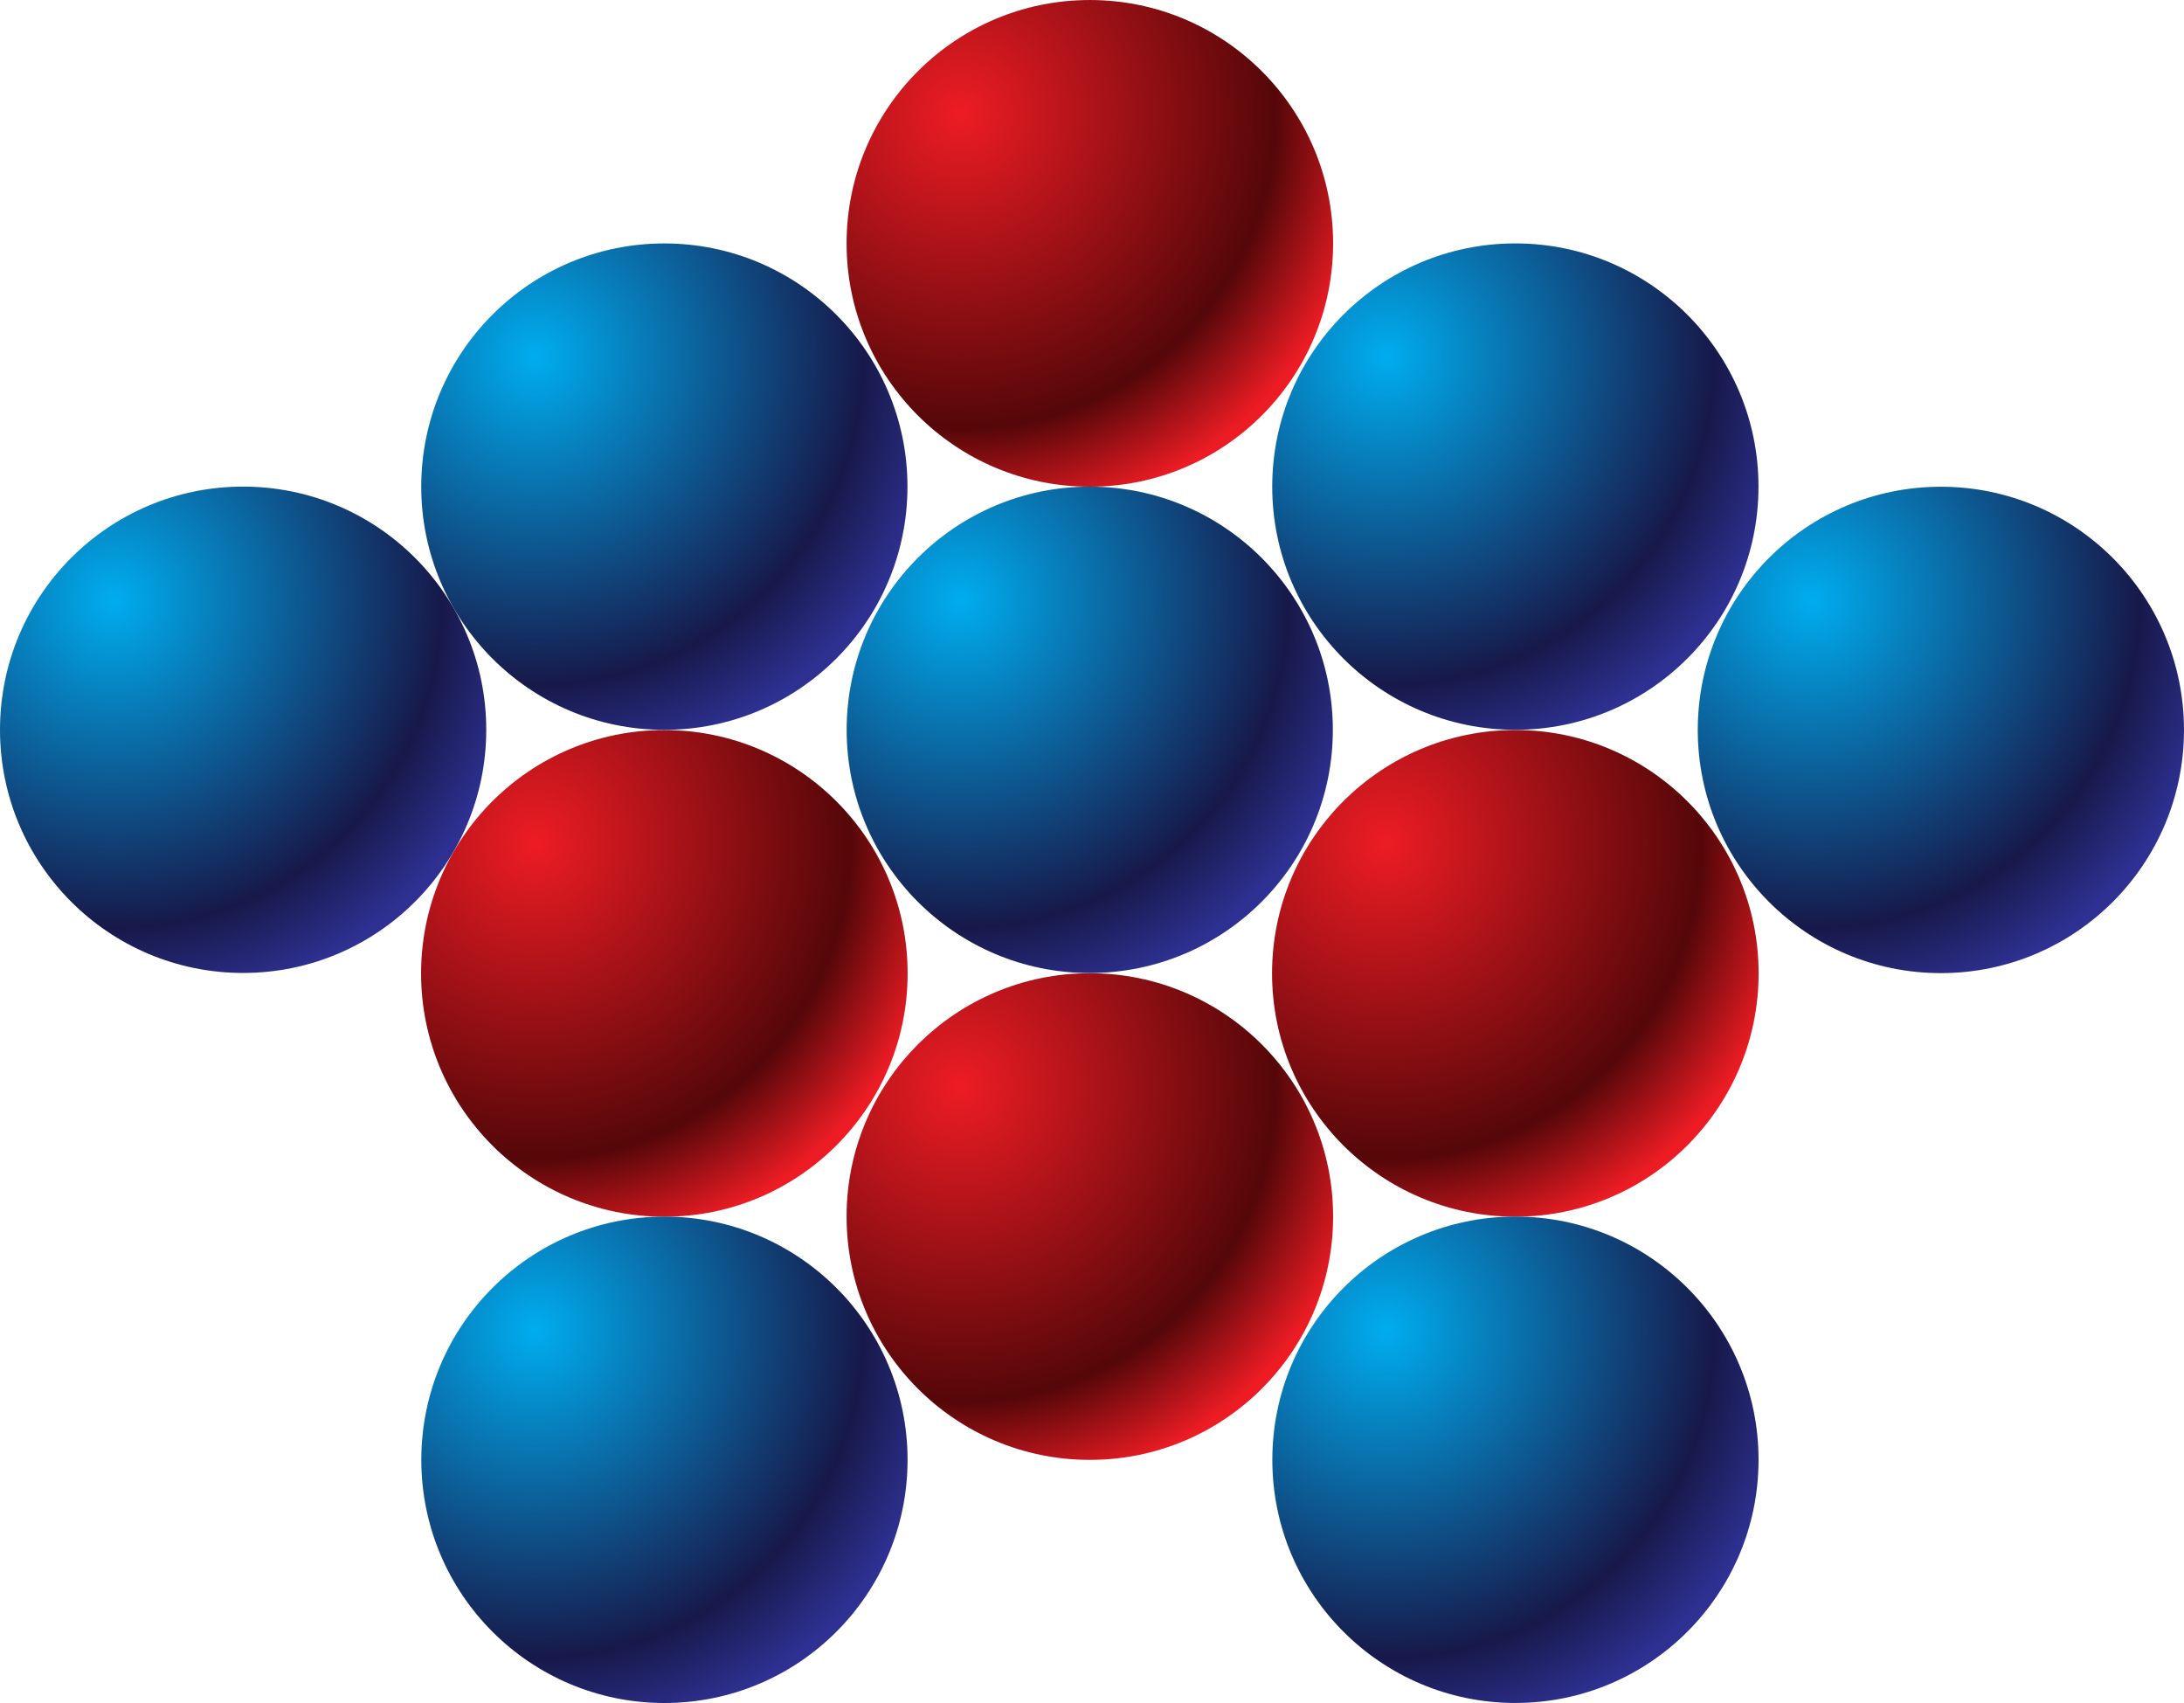 <?xml version="1.0" encoding="UTF-8" standalone="no"?>
<!-- Created with Inkscape (http://www.inkscape.org/) -->

<svg
   xmlns:dc="http://purl.org/dc/elements/1.1/"
   xmlns:cc="http://creativecommons.org/ns#"
   xmlns:rdf="http://www.w3.org/1999/02/22-rdf-syntax-ns#"
   xmlns:svg="http://www.w3.org/2000/svg"
   xmlns="http://www.w3.org/2000/svg"
   version="1.1"
   width="80.808"
   height="62.998"
   id="svg2"
   xml:space="preserve"><defs
     id="defs6"><radialGradient
       cx="0"
       cy="0"
       r="1"
       fx="0"
       fy="0"
       id="radialGradient24"
       gradientUnits="userSpaceOnUse"
       gradientTransform="matrix(8.776,-8.776,-8.776,-8.776,41.012,25.454)"
       spreadMethod="pad"><stop
         id="stop26"
         style="stop-color:#ed1c24;stop-opacity:1"
         offset="0" /><stop
         id="stop28"
         style="stop-color:#550709;stop-opacity:1"
         offset="0.755" /><stop
         id="stop30"
         style="stop-color:#ed1c24;stop-opacity:1"
         offset="1" /></radialGradient><radialGradient
       cx="0"
       cy="0"
       r="1"
       fx="0"
       fy="0"
       id="radialGradient46"
       gradientUnits="userSpaceOnUse"
       gradientTransform="matrix(8.771,-8.771,-8.771,-8.771,41.015,39.855)"
       spreadMethod="pad"><stop
         id="stop48"
         style="stop-color:#00adef;stop-opacity:1"
         offset="0" /><stop
         id="stop50"
         style="stop-color:#17194a;stop-opacity:1"
         offset="0.785" /><stop
         id="stop52"
         style="stop-color:#2e3192;stop-opacity:1"
         offset="1" /></radialGradient><radialGradient
       cx="0"
       cy="0"
       r="1"
       fx="0"
       fy="0"
       id="radialGradient68"
       gradientUnits="userSpaceOnUse"
       gradientTransform="matrix(8.776,-8.776,-8.776,-8.776,28.417,47.057)"
       spreadMethod="pad"><stop
         id="stop70"
         style="stop-color:#ed1c24;stop-opacity:1"
         offset="0" /><stop
         id="stop72"
         style="stop-color:#550709;stop-opacity:1"
         offset="0.755" /><stop
         id="stop74"
         style="stop-color:#ed1c24;stop-opacity:1"
         offset="1" /></radialGradient><radialGradient
       cx="0"
       cy="0"
       r="1"
       fx="0"
       fy="0"
       id="radialGradient90"
       gradientUnits="userSpaceOnUse"
       gradientTransform="matrix(8.776,-8.776,-8.776,-8.776,28.417,18.256)"
       spreadMethod="pad"><stop
         id="stop92"
         style="stop-color:#ed1c24;stop-opacity:1"
         offset="0" /><stop
         id="stop94"
         style="stop-color:#550709;stop-opacity:1"
         offset="0.755" /><stop
         id="stop96"
         style="stop-color:#ed1c24;stop-opacity:1"
         offset="1" /></radialGradient><radialGradient
       cx="0"
       cy="0"
       r="1"
       fx="0"
       fy="0"
       id="radialGradient112"
       gradientUnits="userSpaceOnUse"
       gradientTransform="matrix(8.771,-8.771,-8.771,-8.771,28.417,32.658)"
       spreadMethod="pad"><stop
         id="stop114"
         style="stop-color:#00adef;stop-opacity:1"
         offset="0" /><stop
         id="stop116"
         style="stop-color:#17194a;stop-opacity:1"
         offset="0.785" /><stop
         id="stop118"
         style="stop-color:#2e3192;stop-opacity:1"
         offset="1" /></radialGradient><radialGradient
       cx="0"
       cy="0"
       r="1"
       fx="0"
       fy="0"
       id="radialGradient134"
       gradientUnits="userSpaceOnUse"
       gradientTransform="matrix(8.771,-8.771,-8.771,-8.771,53.61,32.654)"
       spreadMethod="pad"><stop
         id="stop136"
         style="stop-color:#00adef;stop-opacity:1"
         offset="0" /><stop
         id="stop138"
         style="stop-color:#17194a;stop-opacity:1"
         offset="0.785" /><stop
         id="stop140"
         style="stop-color:#2e3192;stop-opacity:1"
         offset="1" /></radialGradient><radialGradient
       cx="0"
       cy="0"
       r="1"
       fx="0"
       fy="0"
       id="radialGradient156"
       gradientUnits="userSpaceOnUse"
       gradientTransform="matrix(8.771,-8.771,-8.771,-8.771,3.356,32.659)"
       spreadMethod="pad"><stop
         id="stop158"
         style="stop-color:#00adef;stop-opacity:1"
         offset="0" /><stop
         id="stop160"
         style="stop-color:#17194a;stop-opacity:1"
         offset="0.785" /><stop
         id="stop162"
         style="stop-color:#2e3192;stop-opacity:1"
         offset="1" /></radialGradient><radialGradient
       cx="0"
       cy="0"
       r="1"
       fx="0"
       fy="0"
       id="radialGradient178"
       gradientUnits="userSpaceOnUse"
       gradientTransform="matrix(8.771,-8.771,-8.771,-8.771,41.017,11.056)"
       spreadMethod="pad"><stop
         id="stop180"
         style="stop-color:#00adef;stop-opacity:1"
         offset="0" /><stop
         id="stop182"
         style="stop-color:#17194a;stop-opacity:1"
         offset="0.785" /><stop
         id="stop184"
         style="stop-color:#2e3192;stop-opacity:1"
         offset="1" /></radialGradient><radialGradient
       cx="0"
       cy="0"
       r="1"
       fx="0"
       fy="0"
       id="radialGradient200"
       gradientUnits="userSpaceOnUse"
       gradientTransform="matrix(8.776,-8.776,-8.776,-8.776,15.823,25.453)"
       spreadMethod="pad"><stop
         id="stop202"
         style="stop-color:#ed1c24;stop-opacity:1"
         offset="0" /><stop
         id="stop204"
         style="stop-color:#550709;stop-opacity:1"
         offset="0.755" /><stop
         id="stop206"
         style="stop-color:#ed1c24;stop-opacity:1"
         offset="1" /></radialGradient><radialGradient
       cx="0"
       cy="0"
       r="1"
       fx="0"
       fy="0"
       id="radialGradient222"
       gradientUnits="userSpaceOnUse"
       gradientTransform="matrix(8.771,-8.771,-8.771,-8.771,15.826,39.854)"
       spreadMethod="pad"><stop
         id="stop224"
         style="stop-color:#00adef;stop-opacity:1"
         offset="0" /><stop
         id="stop226"
         style="stop-color:#17194a;stop-opacity:1"
         offset="0.785" /><stop
         id="stop228"
         style="stop-color:#2e3192;stop-opacity:1"
         offset="1" /></radialGradient><radialGradient
       cx="0"
       cy="0"
       r="1"
       fx="0"
       fy="0"
       id="radialGradient244"
       gradientUnits="userSpaceOnUse"
       gradientTransform="matrix(8.771,-8.771,-8.771,-8.771,15.828,11.055)"
       spreadMethod="pad"><stop
         id="stop246"
         style="stop-color:#00adef;stop-opacity:1"
         offset="0" /><stop
         id="stop248"
         style="stop-color:#17194a;stop-opacity:1"
         offset="0.785" /><stop
         id="stop250"
         style="stop-color:#2e3192;stop-opacity:1"
         offset="1" /></radialGradient></defs><g
     transform="matrix(1.25,0,0,-1.25,0,62.998)"
     id="g10"><g
       id="g12"><g
         id="g14"><g
           id="g20"><g
             id="g22"><path
               d="m 37.653,21.594 c 0,-3.977 3.223,-7.202 7.2,-7.202 l 0,0 c 3.978,0 7.202,3.225 7.202,7.202 l 0,0 c 0,3.976 -3.224,7.201 -7.202,7.201 l 0,0 c -3.977,0 -7.2,-3.225 -7.2,-7.201"
               id="path32"
               style="fill:url(#radialGradient24);stroke:none" /></g></g></g></g><g
       id="g34"><g
         id="g36"><g
           id="g42"><g
             id="g44"><path
               d="m 37.658,35.997 c 0,-3.974 3.22,-7.196 7.195,-7.196 l 0,0 c 3.976,0 7.198,3.222 7.198,7.196 l 0,0 c 0,3.975 -3.222,7.198 -7.198,7.198 l 0,0 c -3.975,0 -7.195,-3.223 -7.195,-7.198"
               id="path54"
               style="fill:url(#radialGradient46);stroke:none" /></g></g></g></g><g
       id="g56"><g
         id="g58"><g
           id="g64"><g
             id="g66"><path
               d="m 32.259,50.398 c -3.977,0 -7.2,-3.224 -7.2,-7.202 l 0,0 c 0,-3.977 3.223,-7.201 7.2,-7.201 l 0,0 c 3.978,0 7.201,3.224 7.201,7.201 l 0,0 c 0,3.978 -3.223,7.202 -7.201,7.202 z"
               id="path76"
               style="fill:url(#radialGradient68);stroke:none" /></g></g></g></g><g
       id="g78"><g
         id="g80"><g
           id="g86"><g
             id="g88"><path
               d="m 25.059,14.396 c 0,-3.978 3.223,-7.201 7.2,-7.201 l 0,0 c 3.978,0 7.201,3.223 7.201,7.201 l 0,0 c 0,3.976 -3.223,7.201 -7.201,7.201 l 0,0 c -3.977,0 -7.2,-3.225 -7.2,-7.201"
               id="path98"
               style="fill:url(#radialGradient90);stroke:none" /></g></g></g></g><g
       id="g100"><g
         id="g102"><g
           id="g108"><g
             id="g110"><path
               d="m 25.061,28.799 c 0,-3.973 3.22,-7.196 7.194,-7.196 l 0,0 c 3.976,0 7.197,3.223 7.197,7.196 l 0,0 c 0,3.974 -3.221,7.198 -7.197,7.198 l 0,0 c -3.974,0 -7.194,-3.224 -7.194,-7.198"
               id="path120"
               style="fill:url(#radialGradient112);stroke:none" /></g></g></g></g><g
       id="g122"><g
         id="g124"><g
           id="g130"><g
             id="g132"><path
               d="m 50.254,28.796 c 0,-3.974 3.22,-7.196 7.195,-7.196 l 0,0 c 3.976,0 7.197,3.222 7.197,7.196 l 0,0 c 0,3.975 -3.221,7.198 -7.197,7.198 l 0,0 c -3.975,0 -7.195,-3.223 -7.195,-7.198"
               id="path142"
               style="fill:url(#radialGradient134);stroke:none" /></g></g></g></g><g
       id="g144"><g
         id="g146"><g
           id="g152"><g
             id="g154"><path
               d="m 0,28.801 c 0,-3.974 3.22,-7.196 7.195,-7.196 l 0,0 c 3.976,0 7.198,3.222 7.198,7.196 l 0,0 c 0,3.974 -3.222,7.197 -7.198,7.197 l 0,0 C 3.22,35.998 0,32.775 0,28.801"
               id="path164"
               style="fill:url(#radialGradient156);stroke:none" /></g></g></g></g><g
       id="g166"><g
         id="g168"><g
           id="g174"><g
             id="g176"><path
               d="m 37.661,7.197 c 0,-3.974 3.22,-7.196 7.195,-7.196 l 0,0 c 3.975,0 7.197,3.222 7.197,7.196 l 0,0 c 0,3.975 -3.222,7.198 -7.197,7.198 l 0,0 c -3.975,0 -7.195,-3.223 -7.195,-7.198"
               id="path186"
               style="fill:url(#radialGradient178);stroke:none" /></g></g></g></g><g
       id="g188"><g
         id="g190"><g
           id="g196"><g
             id="g198"><path
               d="m 12.464,21.592 c 0,-3.977 3.223,-7.201 7.2,-7.201 l 0,0 c 3.978,0 7.202,3.224 7.202,7.201 l 0,0 c 0,3.977 -3.224,7.202 -7.202,7.202 l 0,0 c -3.977,0 -7.2,-3.225 -7.2,-7.202"
               id="path208"
               style="fill:url(#radialGradient200);stroke:none" /></g></g></g></g><g
       id="g210"><g
         id="g212"><g
           id="g218"><g
             id="g220"><path
               d="m 12.469,35.996 c 0,-3.974 3.221,-7.196 7.196,-7.196 l 0,0 c 3.975,0 7.196,3.222 7.196,7.196 l 0,0 c 0,3.975 -3.221,7.198 -7.196,7.198 l 0,0 c -3.975,0 -7.196,-3.223 -7.196,-7.198"
               id="path230"
               style="fill:url(#radialGradient222);stroke:none" /></g></g></g></g><g
       id="g232"><g
         id="g234"><g
           id="g240"><g
             id="g242"><path
               d="M 12.471,7.196 C 12.471,3.222 15.691,0 19.667,0 l 0,0 c 3.976,0 7.197,3.222 7.197,7.196 l 0,0 c 0,3.975 -3.221,7.198 -7.197,7.198 l 0,0 c -3.976,0 -7.196,-3.223 -7.196,-7.198"
               id="path252"
               style="fill:url(#radialGradient244);stroke:none" /></g></g></g></g></g></svg>